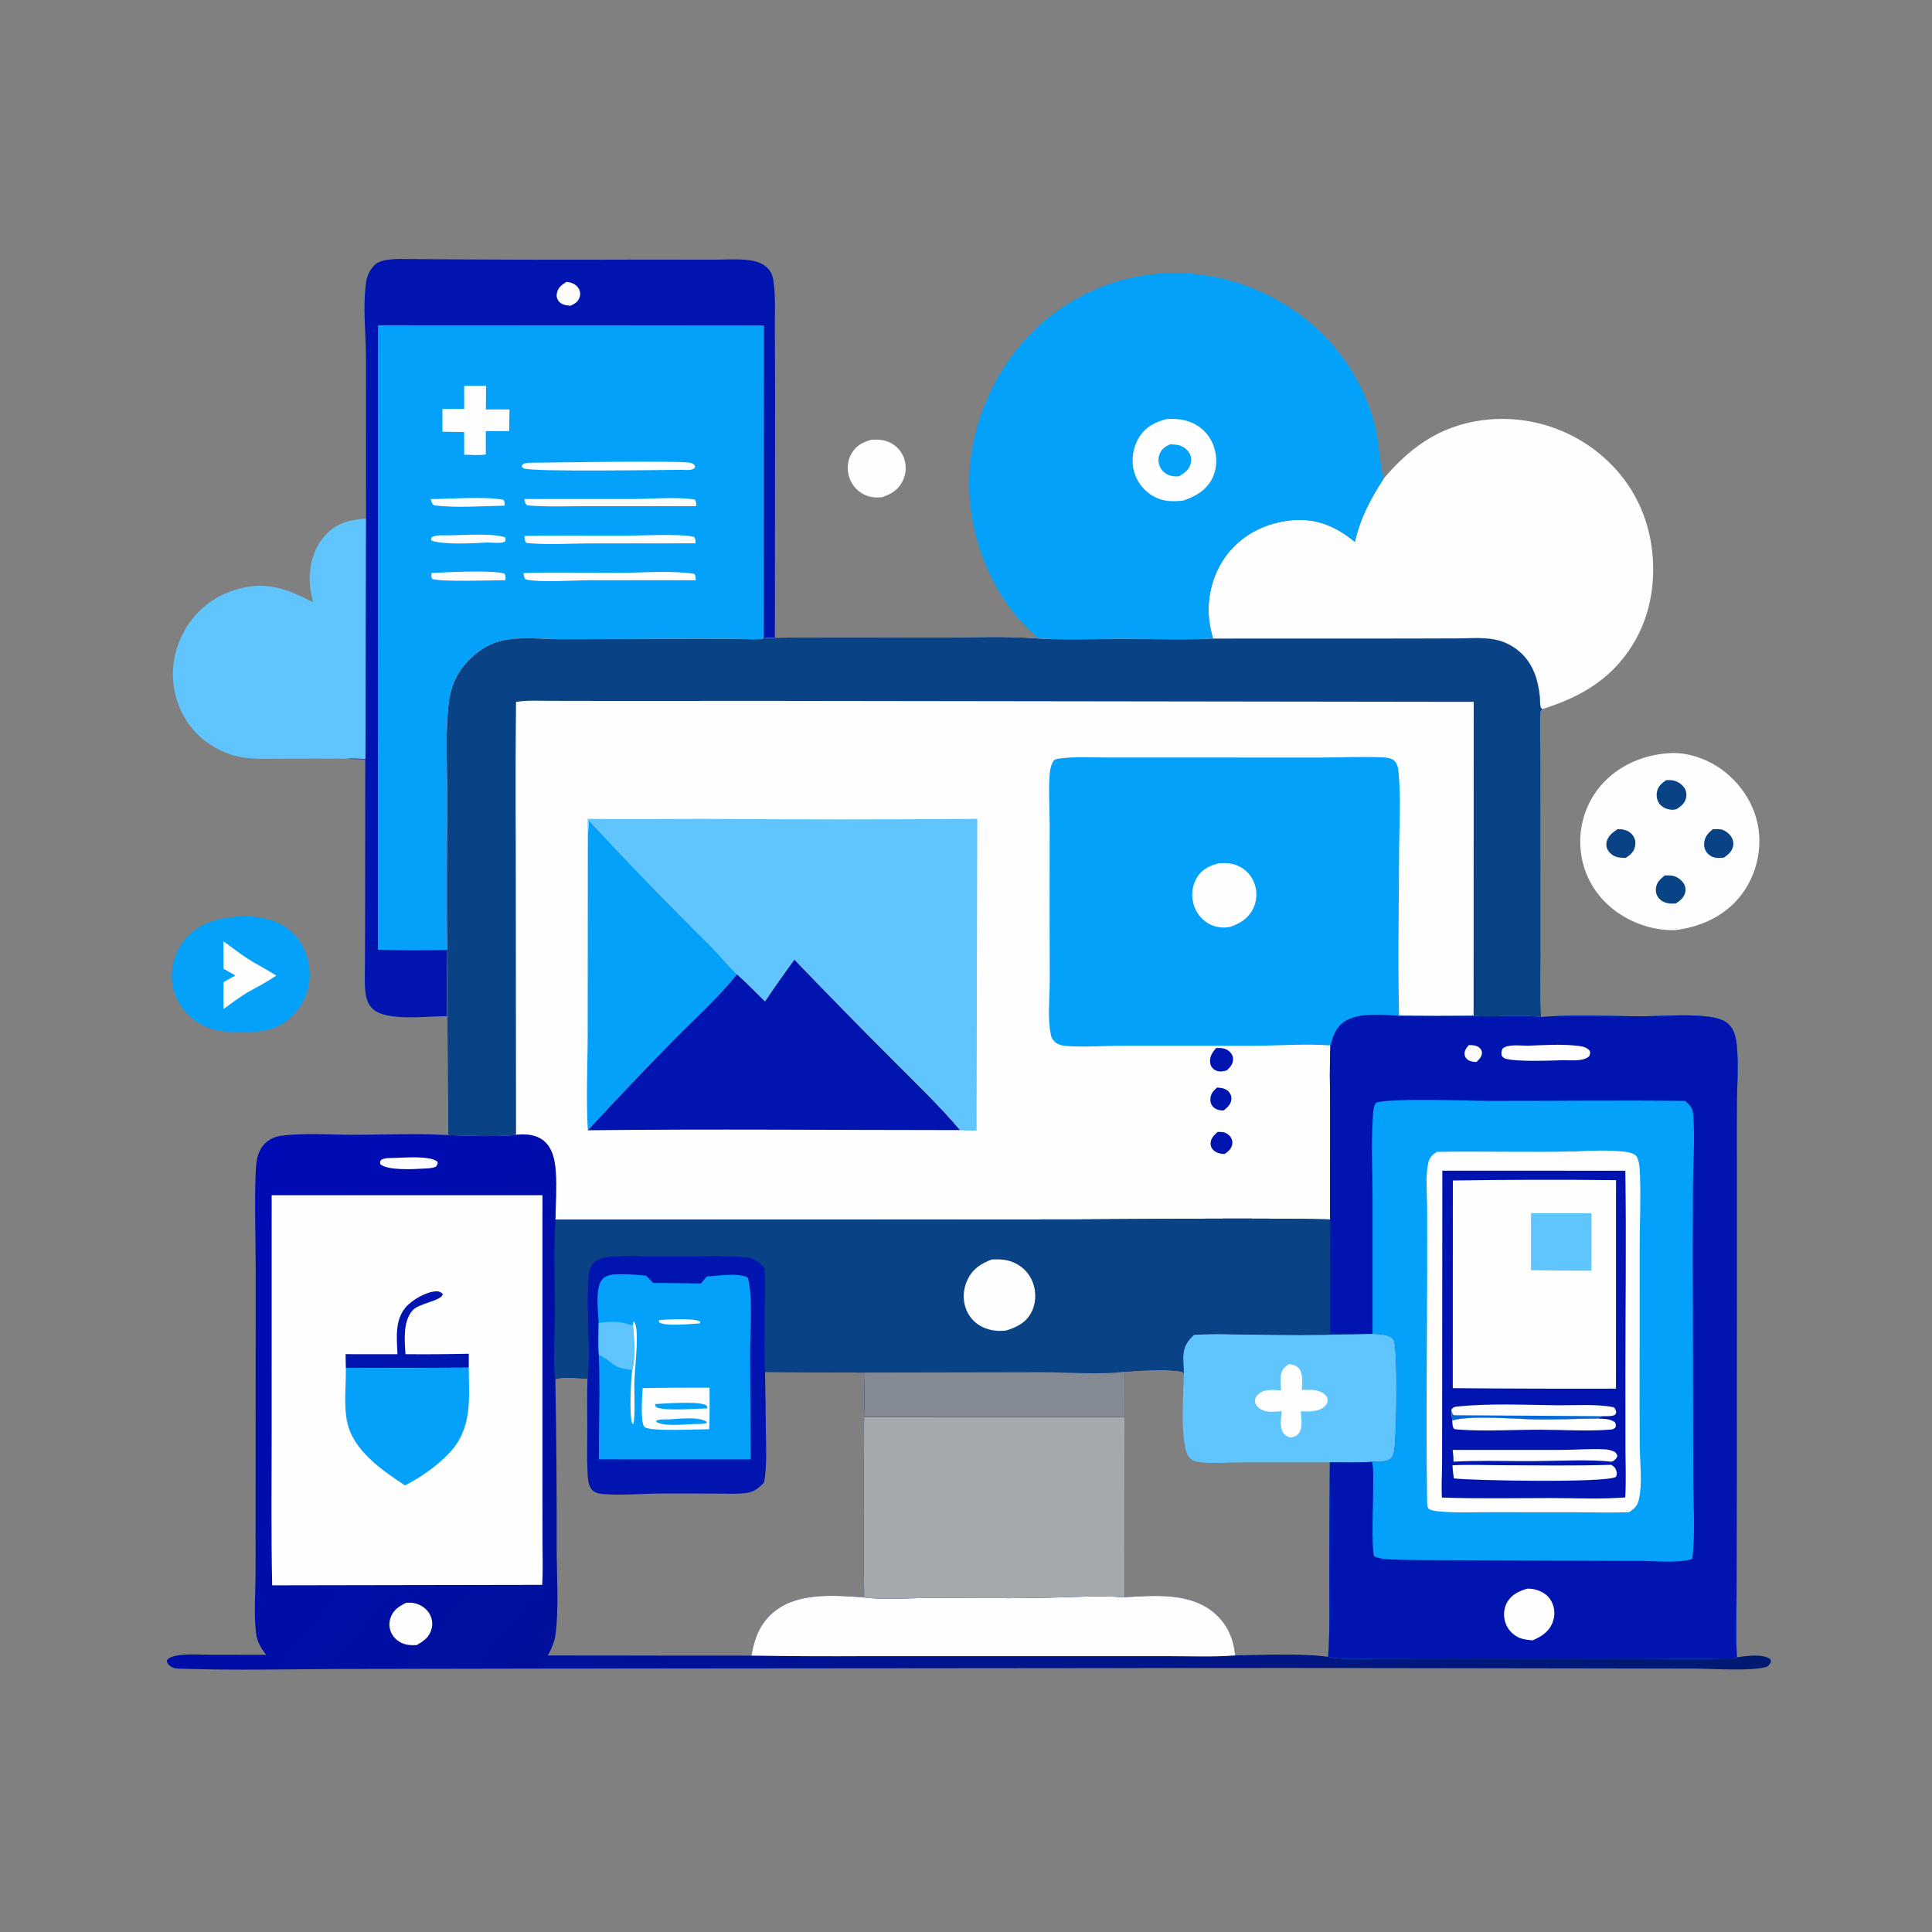 <?xml version="1.0" encoding="utf-8" ?>
<svg xmlns="http://www.w3.org/2000/svg" xmlns:xlink="http://www.w3.org/1999/xlink" width="1024" height="1024">
	<rect width="100%" height="100%" fill="#808080" stroke="none"/>
	<path fill="#FEFEFE" d="M461.922 233.072C465.305 232.875 468.413 233.03 471.535 234.488Q472.202 234.797 472.835 235.171Q473.468 235.546 474.06 235.982Q474.651 236.419 475.196 236.913Q475.741 237.407 476.233 237.953Q476.725 238.499 477.16 239.092Q477.594 239.686 477.967 240.32Q478.339 240.954 478.646 241.622Q478.952 242.29 479.19 242.986Q479.448 243.735 479.629 244.506Q479.809 245.277 479.911 246.062Q480.012 246.847 480.033 247.639Q480.054 248.431 479.995 249.22Q479.935 250.01 479.796 250.79Q479.657 251.569 479.439 252.33Q479.221 253.092 478.927 253.827Q478.633 254.562 478.266 255.264C475.925 259.761 472.156 262.004 467.483 263.524C463.985 263.888 460.924 263.62 457.741 261.991Q457.041 261.626 456.382 261.193Q455.723 260.759 455.11 260.261Q454.498 259.763 453.94 259.206Q453.381 258.649 452.881 258.038Q452.381 257.428 451.946 256.77Q451.51 256.112 451.144 255.413Q450.777 254.714 450.482 253.982Q450.188 253.25 449.969 252.492C448.786 248.403 449.226 243.915 451.403 240.233C453.819 236.146 457.474 234.249 461.922 233.072Z"/>
	<path fill="#04A1FA" d="M127.035 485.709C136.832 485.258 147.339 487.244 154.756 494.094C160.793 499.669 164.033 508.154 164.134 516.29C164.237 524.539 161.069 532.209 155.325 538.096C147.617 545.997 139.15 546.941 128.697 547.122C118.665 547.129 109.739 546.316 101.722 539.648Q101.157 539.185 100.615 538.695Q100.074 538.205 99.558 537.688Q99.042 537.171 98.552 536.629Q98.063 536.087 97.601 535.521Q97.139 534.955 96.706 534.366Q96.273 533.778 95.87 533.169Q95.467 532.56 95.095 531.931Q94.723 531.302 94.383 530.656Q94.043 530.009 93.736 529.346Q93.429 528.684 93.156 528.006Q92.882 527.329 92.643 526.639Q92.403 525.949 92.199 525.248Q91.994 524.546 91.825 523.836Q91.656 523.125 91.523 522.407Q91.389 521.689 91.292 520.965Q91.195 520.241 91.134 519.513Q91.077 518.772 91.056 518.03Q91.035 517.287 91.051 516.544Q91.067 515.802 91.12 515.061Q91.173 514.32 91.262 513.582Q91.352 512.845 91.477 512.113Q91.603 511.38 91.765 510.655Q91.926 509.93 92.124 509.214Q92.321 508.498 92.554 507.793Q92.787 507.087 93.054 506.394Q93.321 505.701 93.622 505.022Q93.923 504.342 94.258 503.679Q94.592 503.016 94.959 502.37Q95.326 501.724 95.724 501.097Q96.122 500.47 96.551 499.863Q96.98 499.256 97.438 498.672Q97.897 498.087 98.383 497.526C105.909 488.803 116.019 486.516 127.035 485.709Z"/>
	<path fill="#FEFEFE" d="M118.389 498.922C122.732 501.891 126.792 505.238 131.223 508.086C136.175 511.269 141.46 513.899 146.438 517.054C141.547 520.445 136.261 523.203 131.052 526.067C126.702 528.778 122.602 531.742 118.482 534.784L118.478 520.555L124.778 517.03C122.749 515.771 120.591 514.666 118.505 513.501L118.389 498.922Z"/>
	<path fill="#FEFEFE" d="M884.313 399.212C894.592 398.42 905.71 402.507 913.756 408.76C923.663 416.46 930.785 427.988 932.197 440.546Q932.327 441.698 932.401 442.855Q932.474 444.012 932.49 445.171Q932.506 446.33 932.466 447.489Q932.425 448.647 932.327 449.803Q932.23 450.958 932.075 452.107Q931.921 453.256 931.71 454.396Q931.499 455.536 931.233 456.664Q930.966 457.792 930.644 458.906Q930.323 460.02 929.947 461.116Q929.57 462.213 929.141 463.289Q928.711 464.366 928.229 465.42Q927.747 466.475 927.214 467.504Q926.68 468.533 926.097 469.535Q925.513 470.537 924.881 471.509Q924.249 472.481 923.57 473.42Q922.891 474.36 922.167 475.265C913.614 485.912 900.623 491.597 887.253 493.042Q886.117 493.043 884.982 492.994Q883.848 492.946 882.716 492.848Q881.584 492.75 880.458 492.603Q879.332 492.456 878.213 492.26Q877.094 492.064 875.985 491.82Q874.876 491.576 873.778 491.283Q872.681 490.991 871.597 490.651Q870.513 490.311 869.445 489.924Q868.377 489.537 867.327 489.105Q866.277 488.672 865.247 488.194Q864.216 487.716 863.208 487.193Q862.199 486.671 861.215 486.105Q860.23 485.539 859.27 484.931Q858.311 484.322 857.379 483.673Q856.447 483.024 855.545 482.334Q854.642 481.645 853.77 480.917C844.459 473.017 838.689 462.072 837.723 449.886Q837.626 448.759 837.585 447.629Q837.543 446.499 837.558 445.369Q837.573 444.238 837.644 443.109Q837.715 441.981 837.841 440.857Q837.968 439.733 838.15 438.617Q838.333 437.501 838.57 436.396Q838.807 435.29 839.099 434.198Q839.391 433.105 839.737 432.029Q840.082 430.952 840.481 429.894Q840.88 428.835 841.33 427.798Q841.781 426.761 842.282 425.748Q842.784 424.734 843.335 423.747Q843.886 422.759 844.485 421.8Q845.084 420.841 845.73 419.913Q846.376 418.985 847.068 418.09Q847.759 417.195 848.494 416.336C857.599 405.833 870.576 400.177 884.313 399.212Z"/>
	<path fill="#094285" d="M857.352 439.487C858.171 439.488 858.989 439.497 859.803 439.596C862.066 439.871 864.243 441.061 865.552 442.945C866.698 444.595 867.024 446.512 866.634 448.475C866.015 451.592 864.169 453.062 861.643 454.746C860.428 454.677 859.209 454.609 858.001 454.456C855.85 454.184 853.715 452.791 852.479 451.018C851.484 449.592 851.164 447.912 851.546 446.216C852.276 442.975 854.744 441.225 857.352 439.487Z"/>
	<path fill="#094285" d="M882.39 464.007C883.593 463.957 884.831 463.95 886.028 464.1C888.391 464.398 890.738 465.892 892.111 467.826C893.187 469.341 893.63 471.188 893.196 473.01C892.53 475.815 890.487 477.385 888.186 478.875Q886.887 478.952 885.586 478.903C883.202 478.809 880.797 477.903 879.211 476.057C877.898 474.528 877.41 472.543 877.698 470.565C878.145 467.508 880.077 465.816 882.39 464.007Z"/>
	<path fill="#094285" d="M907.758 439.508C909.146 439.466 910.649 439.379 912.022 439.582C913.964 439.871 916.056 441.443 917.23 442.964C918.436 444.527 918.983 446.469 918.6 448.422C918.045 451.25 916.023 452.969 913.776 454.536Q912.683 454.655 911.585 454.716C909.147 454.84 907.073 454.301 905.285 452.543C903.835 451.117 903.146 449.271 903.219 447.246C903.346 443.702 905.222 441.721 907.758 439.508Z"/>
	<path fill="#094285" d="M883.047 413.501C884.153 413.461 885.266 413.411 886.365 413.577C888.798 413.942 891.309 415.446 892.682 417.506Q892.879 417.803 893.044 418.118Q893.21 418.434 893.341 418.765Q893.473 419.095 893.571 419.438Q893.668 419.781 893.729 420.132Q893.79 420.483 893.815 420.838Q893.84 421.193 893.828 421.549Q893.816 421.905 893.768 422.258Q893.72 422.611 893.635 422.957C892.935 425.876 891.014 427.291 888.612 428.852C887.904 429.038 887.224 429.205 886.486 429.198C884.102 429.173 881.379 428.188 879.804 426.349C878.31 424.604 877.847 422.294 878.161 420.054C878.608 416.867 880.588 415.307 883.047 413.501Z"/>
	<path fill="#60C5FC" d="M165.912 319.161C165.246 316.276 164.583 313.399 164.312 310.445C163.468 301.243 165.778 291.313 171.921 284.215C177.892 277.313 185.318 275.397 194.012 274.909L193.705 402.263C190.249 402.162 186.754 401.956 183.302 402.134Q167.67 402.024 152.038 402.096C144.283 402.121 136.146 402.627 128.466 401.41Q125.243 400.881 122.141 399.862Q119.038 398.842 116.13 397.357C105.42 392.009 97.685 383.032 93.961 371.649C90.031 359.639 91.169 347.139 96.901 335.9Q97.413 334.884 97.975 333.895Q98.537 332.906 99.147 331.946Q99.756 330.986 100.413 330.057Q101.07 329.128 101.771 328.233Q102.473 327.338 103.218 326.478Q103.964 325.619 104.75 324.797Q105.537 323.976 106.364 323.194Q107.19 322.413 108.054 321.673Q108.918 320.933 109.818 320.237Q110.718 319.541 111.651 318.891Q112.584 318.24 113.548 317.636Q114.512 317.033 115.504 316.477Q116.497 315.922 117.516 315.416Q118.535 314.911 119.578 314.456Q120.621 314.002 121.685 313.6Q122.748 313.197 123.831 312.848C140.199 307.595 151.354 311.735 165.912 319.161Z"/>
	<path fill="#0014AF" d="M194.012 274.909L193.981 189.551C193.939 176.498 192.161 162.473 194.055 149.559C194.588 145.923 195.999 143.035 198.605 140.418C202.046 136.962 210.76 137.235 215.383 137.3Q279.304 137.831 343.227 137.588L378.069 137.637C384.316 137.637 391.125 137.111 397.288 137.939C400.785 138.409 404.203 139.493 406.773 142.027C409.555 144.771 409.89 147.968 410.284 151.656C411.005 158.412 410.646 165.467 410.674 172.26L410.806 208.05L410.694 337.991C408.754 338.07 406.697 338.019 404.788 338.374L404.843 172.603L200.426 172.412L200.322 503.385Q218.714 503.693 237.107 503.453Q236.914 521.017 237.02 538.581C227.071 538.481 204.803 541.577 197.587 534.748C195.378 532.656 194.256 529.9 193.824 526.929C193.094 521.903 193.403 516.614 193.423 511.549L193.515 488.208L193.597 402.501Q188.448 402.359 183.302 402.134C186.754 401.956 190.249 402.162 193.705 402.263L194.012 274.909Z"/>
	<path fill="#FEFEFE" d="M300.294 149.387C300.893 149.457 301.439 149.539 302.024 149.684C303.969 150.167 305.782 151.248 306.788 153.036Q306.935 153.3 307.053 153.578Q307.17 153.857 307.258 154.146Q307.345 154.435 307.402 154.732Q307.458 155.029 307.482 155.33Q307.506 155.632 307.498 155.934Q307.49 156.236 307.449 156.535Q307.409 156.835 307.337 157.128Q307.265 157.422 307.162 157.706C306.304 160.121 304.535 161.026 302.334 162.061C302.171 162.049 302.008 162.038 301.845 162.024C299.764 161.845 297.25 161.325 295.985 159.451C295.007 158.003 294.827 156.614 295.262 154.958C296.016 152.08 297.895 150.91 300.294 149.387Z"/>
	<path fill="#FEFEFE" d="M733.522 253.486C748.727 235.516 765.994 224.147 790.001 222.27Q791.004 222.194 792.008 222.142Q793.013 222.09 794.018 222.063Q795.023 222.037 796.029 222.035Q797.035 222.033 798.04 222.056Q799.046 222.078 800.05 222.126Q801.055 222.174 802.058 222.247Q803.061 222.319 804.062 222.417Q805.063 222.514 806.062 222.636Q807.06 222.758 808.055 222.905Q809.05 223.052 810.041 223.223Q811.032 223.394 812.019 223.59Q813.005 223.786 813.987 224.006Q814.968 224.226 815.943 224.47Q816.919 224.715 817.889 224.983Q818.858 225.251 819.82 225.544Q820.782 225.836 821.737 226.152Q822.692 226.468 823.639 226.807Q824.586 227.147 825.524 227.509Q826.462 227.872 827.391 228.258Q828.319 228.644 829.238 229.052Q830.157 229.461 831.066 229.892Q831.975 230.324 832.872 230.777Q833.77 231.231 834.656 231.706Q835.542 232.182 836.416 232.68Q837.29 233.177 838.152 233.696Q839.014 234.215 839.862 234.755Q840.71 235.295 841.545 235.856Q842.38 236.416 843.201 236.998Q844.022 237.579 844.828 238.181Q845.634 238.782 846.425 239.403Q847.216 240.024 847.991 240.665Q848.767 241.305 849.526 241.965C865.542 255.877 874.598 274.757 876.013 295.853C877.378 316.222 871.847 335.89 858.244 351.37C847.065 364.092 833.336 370.749 817.511 375.862C817.323 375.739 816.749 375.17 816.665 374.976C816.152 373.786 816.3 370.747 816.155 369.35C815.266 360.805 812.91 352.751 806.638 346.565Q805.891 345.83 805.092 345.151Q804.293 344.473 803.446 343.856Q802.599 343.24 801.709 342.687Q800.818 342.135 799.889 341.65Q798.96 341.165 797.997 340.751Q797.035 340.336 796.044 339.994Q795.054 339.652 794.041 339.384Q793.027 339.117 791.997 338.925C785.962 337.83 779.479 338.323 773.362 338.367L746.966 338.45L643 338.483Q641.454 333.53 640.867 328.375C639.519 315.934 643.128 302.86 651.016 293.096C659.378 282.746 671.595 276.984 684.715 275.757C697.732 274.54 708.27 279.081 718.113 287.253C721.042 274.539 726.43 264.319 733.522 253.486Z"/>
	<path fill="#04A1FA" d="M550.498 338.452Q548.713 336.947 547.002 335.356Q545.292 333.766 543.661 332.095Q542.029 330.424 540.481 328.676Q538.933 326.927 537.471 325.106Q536.009 323.285 534.637 321.395Q533.265 319.505 531.987 317.551Q530.708 315.597 529.526 313.583Q528.343 311.569 527.26 309.5C513.192 283.031 509.681 252.97 518.522 224.212C527.38 195.397 546.122 171.184 572.962 157.031Q574.134 156.414 575.32 155.826Q576.507 155.239 577.707 154.681Q578.908 154.122 580.122 153.594Q581.336 153.066 582.563 152.567Q583.79 152.069 585.029 151.601Q586.267 151.133 587.517 150.696Q588.767 150.259 590.027 149.853Q591.288 149.447 592.558 149.072Q593.828 148.698 595.106 148.354Q596.385 148.011 597.672 147.699Q598.959 147.388 600.253 147.108Q601.547 146.828 602.848 146.58Q604.149 146.333 605.455 146.117Q606.762 145.902 608.073 145.719Q609.385 145.535 610.7 145.385Q612.016 145.234 613.334 145.116Q614.653 144.998 615.974 144.912Q617.296 144.827 618.619 144.774Q619.942 144.721 621.266 144.7Q622.59 144.68 623.914 144.693Q625.238 144.705 626.561 144.75Q627.885 144.796 629.206 144.873Q630.528 144.951 631.848 145.062Q633.167 145.172 634.484 145.315Q635.8 145.458 637.112 145.634Q638.425 145.809 639.732 146.017Q641.04 146.225 642.342 146.465Q643.644 146.705 644.94 146.977Q646.236 147.25 647.525 147.554Q648.813 147.858 650.094 148.194Q651.375 148.53 652.647 148.897Q653.919 149.264 655.182 149.663C692.15 161.292 720.81 190.269 729.472 228.401C730.302 232.052 732.376 251.598 733.119 252.854C733.246 253.069 733.388 253.275 733.522 253.486C726.43 264.319 721.042 274.539 718.113 287.253C708.27 279.081 697.732 274.54 684.715 275.757C671.595 276.984 659.378 282.746 651.016 293.096C643.128 302.86 639.519 315.934 640.867 328.375Q641.454 333.53 643 338.483C627.274 339.222 611.231 338.622 595.467 338.627C580.574 338.631 565.354 339.262 550.498 338.452Z"/>
	<path fill="#FEFEFE" d="M618.512 222.075C623.091 221.838 627.574 222.2 631.819 224.091Q632.324 224.314 632.817 224.562Q633.309 224.811 633.788 225.084Q634.268 225.358 634.732 225.657Q635.196 225.955 635.644 226.277Q636.092 226.599 636.523 226.945Q636.953 227.29 637.365 227.657Q637.778 228.024 638.17 228.412Q638.562 228.799 638.934 229.207Q639.306 229.615 639.656 230.042Q640.006 230.468 640.333 230.913Q640.661 231.357 640.964 231.818Q641.268 232.278 641.548 232.754Q641.827 233.23 642.081 233.72Q642.335 234.21 642.564 234.712Q642.792 235.214 642.994 235.728Q643.196 236.242 643.371 236.765C645.292 242.346 645.088 248.641 642.344 253.915C639.171 260.014 633.212 263.352 626.897 265.38C621.415 265.858 616.62 265.907 611.614 263.178Q611.133 262.916 610.665 262.631Q610.198 262.345 609.745 262.036Q609.293 261.727 608.857 261.395Q608.421 261.064 608.002 260.711Q607.583 260.357 607.182 259.984Q606.782 259.61 606.401 259.216Q606.02 258.822 605.659 258.41Q605.298 257.997 604.959 257.567Q604.62 257.137 604.303 256.69Q603.986 256.243 603.692 255.781Q603.397 255.319 603.127 254.842Q602.857 254.366 602.611 253.876Q602.365 253.386 602.144 252.885Q601.924 252.383 601.728 251.871Q601.533 251.359 601.364 250.838Q601.195 250.317 601.053 249.788C599.464 243.931 600.456 237.215 603.591 232.028C607.013 226.368 612.267 223.561 618.512 222.075Z"/>
	<path fill="#04A1FA" d="M620.11 235.507C621.34 235.559 622.597 235.597 623.819 235.762C626.323 236.101 628.721 237.63 630.135 239.717C631.369 241.539 631.64 243.697 631.074 245.805C630.184 249.12 627.727 250.796 624.913 252.432C623.432 252.597 621.702 252.481 620.271 252.06Q619.829 251.934 619.403 251.762Q618.976 251.59 618.571 251.374Q618.165 251.158 617.785 250.9Q617.404 250.642 617.053 250.346Q616.701 250.049 616.383 249.717Q616.065 249.385 615.784 249.022Q615.503 248.658 615.262 248.267Q615.021 247.876 614.822 247.461C613.815 245.358 613.76 242.96 614.564 240.782C615.587 238.012 617.545 236.722 620.11 235.507Z"/>
	<path fill="#04A1FA" d="M200.426 172.412L404.843 172.603L404.788 338.374C404.505 338.425 404.223 338.48 403.94 338.527C400.336 339.129 396.035 338.678 392.367 338.661L369.987 338.603L296.548 338.79C286.311 338.737 273.688 337.109 263.88 340.131C256.407 342.434 249.713 347.721 245.039 353.909C241.151 359.058 239.133 364.446 238.112 370.783C235.828 384.955 237.044 407.058 237.036 421.874C237.021 449.045 236.532 476.29 237.107 503.453Q218.714 503.693 200.322 503.385L200.426 172.412Z"/>
	<path fill="#FEFEFE" d="M228.31 264.533C239.809 264.447 255.647 262.989 266.727 264.857C267.685 266.04 267.427 266.522 267.386 268.007C255.165 268.21 242.204 269.318 230.073 267.851C228.807 266.924 228.786 266 228.31 264.533Z"/>
	<path fill="#FEFEFE" d="M238.036 283.745C245.787 283.682 260.458 282.444 267.664 284.767C268.147 285.92 268.135 285.841 267.689 287.011C265.898 288.198 260.648 287.569 258.412 287.537C250.762 287.927 235.807 288.865 228.792 286.592L228.411 285.776L228.898 284.707C231.473 283.344 235.163 283.784 238.036 283.745Z"/>
	<path fill="#FEFEFE" d="M228.759 303.725C235.979 303.264 262.248 302.035 267.414 304.064C268.125 305.303 267.919 306.106 267.887 307.515C262.051 307.528 232.123 308.559 229.026 306.768C228.437 305.579 228.53 305.014 228.759 303.725Z"/>
	<path fill="#FEFEFE" d="M277.839 264.501L336.31 264.482C346.265 264.426 358.637 263.199 368.345 264.816C369.129 266.05 368.938 266.838 368.948 268.279L310.518 268.28C300.221 268.275 289.604 268.716 279.345 267.873C278.263 266.895 278.229 265.872 277.839 264.501Z"/>
	<path fill="#FEFEFE" d="M277.506 303.755C294.237 303.145 311.028 303.717 327.766 303.639C340.844 303.577 354.997 302.231 367.953 304.129C368.837 305.099 368.655 306.237 368.775 307.517L312.205 307.525C303.935 307.572 285.969 308.889 278.558 307.075C277.639 306.034 277.638 305.07 277.506 303.755Z"/>
	<path fill="#FEFEFE" d="M283.478 245.237C293.182 245.171 362.344 243.971 366.258 245.387C367.467 245.824 368.004 246.168 368.517 247.332L367.759 248.391C365.839 249.396 363.871 249.091 361.771 249.004C350.759 249.044 282.58 250.187 277.812 248.291C276.862 247.913 276.889 247.917 276.459 246.932L277.03 246.121C278.76 245.025 281.466 245.298 283.478 245.237Z"/>
	<path fill="#FEFEFE" d="M278.017 284.044C295.326 283.75 312.667 284.048 329.981 283.968C338.758 283.928 360.729 282.704 367.904 284.58C368.702 285.764 368.602 286.577 368.715 287.983L311.997 288.019C301.085 288.06 289.872 288.887 279.017 287.773C277.925 286.618 278.151 285.597 278.017 284.044Z"/>
	<path fill="#FEFEFE" d="M246.004 204.498L257.615 204.507L257.527 217.006L270.023 216.996L269.888 228.504L257.479 228.496L257.491 240.858C253.866 241.49 249.732 241.06 246.039 240.996L245.999 229.014L234.53 228.823L234.482 216.773L246.032 216.724L246.004 204.498Z"/>
	<path fill="#FEFEFE" d="M410.694 337.991C439.474 337.599 468.286 337.844 497.07 337.864C514.705 337.877 532.943 337.007 550.498 338.452C565.354 339.262 580.574 338.631 595.467 338.627C611.231 338.622 627.274 339.222 643 338.483L746.966 338.45L773.362 338.367C779.479 338.323 785.962 337.83 791.997 338.925Q793.027 339.117 794.041 339.384Q795.054 339.652 796.044 339.994Q797.035 340.336 797.997 340.751Q798.96 341.165 799.889 341.65Q800.818 342.135 801.709 342.687Q802.599 343.24 803.446 343.856Q804.293 344.473 805.092 345.151Q805.891 345.83 806.638 346.565C812.91 352.751 815.266 360.805 816.155 369.35C816.3 370.747 816.152 373.786 816.665 374.976C816.749 375.17 817.323 375.739 817.511 375.862C816.598 376.903 816.612 377.136 816.543 378.563C816.17 386.27 816.593 394.238 816.595 401.975L816.607 452.094L816.628 507.647C816.633 518.091 816.342 528.623 816.809 539.055C804.76 537.602 793.052 539.269 781.042 538.459Q761.289 538.627 741.537 538.435C732.649 537.799 718.206 536.306 711.146 542.599C707.603 545.756 706.374 549.691 705.207 554.1C704.621 564.573 704.988 575.229 704.989 585.723L704.969 646.327C660.116 645.395 615.202 646.198 570.344 646.323L294.379 646.498C294.5 638.078 295.118 629.424 294.556 621.031C294.161 615.142 292.946 608.535 288.124 604.593C284.203 601.387 278.376 600.867 273.505 601.482C269.029 602.617 243.42 602.018 237.644 601.63C237.173 596.252 237.467 590.622 237.385 585.212C237.152 569.671 237.397 554.115 237.02 538.581Q236.915 521.016 237.107 503.453C236.532 476.29 237.021 449.045 237.036 421.874C237.044 407.058 235.828 384.955 238.112 370.783C239.133 364.446 241.151 359.058 245.039 353.909C249.713 347.721 256.407 342.434 263.88 340.131C273.688 337.109 286.311 338.737 296.548 338.79L369.987 338.603L392.367 338.661C396.035 338.678 400.336 339.129 403.94 338.527C404.223 338.48 404.505 338.425 404.788 338.374C406.697 338.019 408.754 338.07 410.694 337.991Z"/>
	<path fill="#0014AF" d="M645.35 599.944C646.311 599.952 647.306 599.94 648.257 600.079C649.746 600.296 651.315 601.364 652.192 602.577C653.015 603.714 653.364 605.043 653.127 606.444C652.707 608.938 651.055 610.238 649.105 611.628C647.035 611.601 644.924 611.168 643.315 609.772C642.278 608.871 641.688 607.666 641.645 606.284C641.557 603.445 643.427 601.736 645.35 599.944Z"/>
	<path fill="#0014AF" d="M645.078 576.419C647.331 576.549 649.967 576.928 651.465 578.841C652.434 580.077 652.841 581.38 652.617 582.952C652.247 585.559 650.567 586.964 648.609 588.516C648.386 588.527 648.163 588.55 647.94 588.548C646.171 588.535 644.31 587.984 643.04 586.701C641.891 585.54 641.415 584.034 641.519 582.42C641.697 579.636 643.079 578.195 645.078 576.419Z"/>
	<path fill="#0014AF" d="M644.548 555.483L645.065 555.459C647.693 555.367 650.05 555.69 651.984 557.66C653.005 558.698 653.586 559.992 653.552 561.47C653.491 564.066 652.009 565.602 650.272 567.345Q649.137 567.658 647.971 567.821C646.162 568.074 644.358 567.706 642.974 566.435C641.952 565.497 641.434 564.172 641.367 562.808C641.216 559.708 642.638 557.755 644.548 555.483Z"/>
	<path fill="#04A1FA" d="M312.016 434.661Q343.384 468.508 376.211 500.942C381.161 505.908 385.618 511.535 390.634 516.348C380.452 529.01 368.632 539.543 357.252 551.056Q334.018 574.69 311.569 599.071C310.539 581.906 311.488 564.15 311.492 546.928L311.57 443.16C311.869 440.311 311.986 437.524 312.016 434.661Z"/>
	<path fill="#0014AF" d="M421.026 508.53Q446.467 535.034 472.444 561.012C484.689 573.352 497.698 585.722 508.925 598.983C443.159 598.978 377.327 598.326 311.569 599.071Q334.018 574.69 357.252 551.056C368.632 539.543 380.452 529.01 390.634 516.348C395.775 520.905 400.579 525.853 405.45 530.696Q413.023 519.462 421.026 508.53Z"/>
	<path fill="#60C5FC" d="M311.502 434.009C332.088 434.345 352.648 433.996 373.234 434.009Q445.604 434.548 517.974 434.006L517.595 599.21C514.698 599.225 511.808 599.309 508.925 598.983C497.698 585.722 484.689 573.352 472.444 561.012Q446.467 535.034 421.026 508.53Q413.023 519.462 405.45 530.696C400.579 525.853 395.775 520.905 390.634 516.348C385.618 511.535 381.161 505.908 376.211 500.942Q343.384 468.508 312.016 434.661C311.986 437.524 311.869 440.311 311.57 443.16Q311.461 438.585 311.502 434.009Z"/>
	<path fill="#04A1FA" d="M705.207 554.1C691.977 553.117 678.06 554.188 664.782 554.286L593.559 554.278C584.525 554.293 575.079 555.087 566.103 554.452C564.112 554.311 561.73 554.064 560.013 552.945C558.605 552.028 557.389 550.389 557.037 548.74C555.119 539.762 556.337 529.662 556.392 520.503L556.312 482.99L556.354 436.784C556.309 428.413 555.756 419.883 556.257 411.528C556.437 408.532 556.905 405.638 558.498 403.058C559.621 402.144 561.023 402.1 562.412 401.933C570.61 400.943 579.276 401.496 587.528 401.495L633.225 401.5L700.398 401.509C711.276 401.502 722.244 400.918 733.106 401.444C735.104 401.541 737.558 401.791 739.09 403.251C741.069 405.138 741.198 408.456 741.412 411.06C742.494 424.252 741.629 437.695 741.564 450.924C741.422 480.065 740.867 509.307 741.537 538.435C732.649 537.799 718.206 536.306 711.146 542.599C707.603 545.756 706.374 549.691 705.207 554.1Z"/>
	<path fill="#FEFEFE" d="M646.086 457.556C649.536 457.258 652.808 457.454 656.031 458.843Q656.784 459.165 657.5 459.561Q658.216 459.958 658.888 460.426Q659.56 460.893 660.181 461.427Q660.802 461.96 661.365 462.554Q661.929 463.148 662.429 463.796Q662.929 464.445 663.36 465.14Q663.792 465.836 664.15 466.572Q664.508 467.308 664.79 468.077Q664.947 468.487 665.083 468.904Q665.218 469.321 665.332 469.745Q665.446 470.169 665.537 470.598Q665.629 471.027 665.698 471.46Q665.768 471.893 665.814 472.329Q665.861 472.766 665.885 473.204Q665.909 473.642 665.91 474.081Q665.911 474.519 665.89 474.957Q665.868 475.396 665.824 475.832Q665.78 476.269 665.713 476.702Q665.646 477.136 665.557 477.565Q665.468 477.995 665.356 478.419Q665.245 478.844 665.112 479.262Q664.979 479.68 664.824 480.09Q664.669 480.501 664.493 480.903Q664.318 481.305 664.121 481.697C661.532 486.883 657.395 489.355 652.157 491.227Q651.439 491.381 650.711 491.473Q649.983 491.564 649.249 491.591Q648.516 491.618 647.783 491.581Q647.05 491.544 646.323 491.444Q645.596 491.343 644.88 491.179Q644.165 491.015 643.466 490.79Q642.768 490.564 642.092 490.278Q641.416 489.993 640.767 489.649C636.622 487.423 633.705 483.396 632.517 478.881C631.298 474.25 631.882 469.218 634.399 465.116C637.179 460.584 641.158 458.779 646.086 457.556Z"/>
	<path fill="#094285" d="M410.694 337.991C439.474 337.599 468.286 337.844 497.07 337.864C514.705 337.877 532.943 337.007 550.498 338.452C565.354 339.262 580.574 338.631 595.467 338.627C611.231 338.622 627.274 339.222 643 338.483L746.966 338.45L773.362 338.367C779.479 338.323 785.962 337.83 791.997 338.925Q793.027 339.117 794.041 339.384Q795.054 339.652 796.044 339.994Q797.035 340.336 797.997 340.751Q798.96 341.165 799.889 341.65Q800.818 342.135 801.709 342.687Q802.599 343.24 803.446 343.856Q804.293 344.473 805.092 345.151Q805.891 345.83 806.638 346.565C812.91 352.751 815.266 360.805 816.155 369.35C816.3 370.747 816.152 373.786 816.665 374.976C816.749 375.17 817.323 375.739 817.511 375.862C816.598 376.903 816.612 377.136 816.543 378.563C816.17 386.27 816.593 394.238 816.595 401.975L816.607 452.094L816.628 507.647C816.633 518.091 816.342 528.623 816.809 539.055C804.76 537.602 793.052 539.269 781.042 538.459L781.093 371.987L412.948 371.488L317.717 371.501L291.253 371.46C285.475 371.454 279.198 371.022 273.502 372.074Q273.14 408.751 273.362 445.43L273.505 601.482C269.029 602.617 243.42 602.018 237.644 601.63C237.173 596.252 237.467 590.622 237.385 585.212C237.152 569.671 237.397 554.115 237.02 538.581Q236.915 521.016 237.107 503.453C236.532 476.29 237.021 449.045 237.036 421.874C237.044 407.058 235.828 384.955 238.112 370.783C239.133 364.446 241.151 359.058 245.039 353.909C249.713 347.721 256.407 342.434 263.88 340.131C273.688 337.109 286.311 338.737 296.548 338.79L369.987 338.603L392.367 338.661C396.035 338.678 400.336 339.129 403.94 338.527C404.223 338.48 404.505 338.425 404.788 338.374C406.697 338.019 408.754 338.07 410.694 337.991Z"/>
	<defs>
		<linearGradient id="gradient_0" gradientUnits="userSpaceOnUse" x1="760.415" y1="1089.749" x2="161.106" y2="582.561">
			<stop offset="0" stop-color="#001A72"/>
			<stop offset="1" stop-color="#000BB5"/>
		</linearGradient>
	</defs>
	<path fill="url(#gradient_0)" d="M705.207 554.1C706.374 549.691 707.603 545.756 711.146 542.599C718.206 536.306 732.649 537.799 741.537 538.435Q761.289 538.627 781.042 538.459C793.052 539.269 804.76 537.602 816.809 539.055C834.298 537.598 852.515 538.661 870.099 538.652C881.156 538.646 892.488 537.533 903.49 538.64C907.25 539.018 912.457 539.771 915.45 542.188C920.05 545.901 920.448 552.173 920.796 557.597C921.35 566.238 920.704 574.928 920.601 583.58C920.438 597.239 920.546 610.909 920.55 624.569L920.498 794.848L920.405 846.289C920.367 856.972 919.98 867.727 920.604 878.394Q922.537 878.08 924.484 877.86C928.436 877.436 935.13 876.868 938.362 879.453C938.552 880.147 938.789 880.435 938.489 881.138C938.118 882.009 937.171 883.171 936.262 883.461C928.618 885.898 907.302 884.439 898.366 884.391L856.279 884.311L681.641 884.055L288.284 884.39L179.99 884.585C152.363 884.753 124.664 885.36 97.043 884.49C95.116 884.43 92.446 884.527 90.769 883.44C89.404 882.555 88.689 881.818 88.41 880.217C88.623 879.813 88.698 879.597 89.093 879.274C90.945 877.755 94.297 877.321 96.601 877.096C101.418 876.625 106.498 877.035 111.348 877.048L141.079 877.104C138.335 873.598 136.282 870.212 135.724 865.703C134.475 855.601 135.421 844.39 135.454 834.149L135.475 774.986L135.522 672.634C135.524 655.172 134.773 637.48 135.583 620.051C135.835 614.627 136.814 609.187 141.134 605.441C143.352 603.517 145.901 602.437 148.793 602.025C160.765 600.322 175.173 601.471 187.378 601.462C204.001 601.449 221.092 600.617 237.644 601.63C243.42 602.018 269.029 602.617 273.505 601.482C278.376 600.867 284.203 601.387 288.124 604.593C292.946 608.535 294.161 615.142 294.556 621.031C295.118 629.424 294.5 638.078 294.379 646.498L570.344 646.323C615.202 646.198 660.116 645.395 704.969 646.327L704.989 585.723C704.988 575.229 704.621 564.573 705.207 554.1ZM311.378 730.675C306.386 730.582 299.078 729.565 294.346 730.883Q295.156 775.806 295.051 820.736C295.068 834.98 296.311 853.208 294.335 866.959C293.815 870.577 292.103 874.235 290.39 877.45L398.255 877.516C399.8 868.687 402.539 860.999 409.467 854.936C422.324 843.683 442.197 845.574 458.043 846.666C457.408 814.825 457.897 782.839 457.985 750.986C458.286 743.198 457.994 735.296 457.976 727.495L405.475 727.139C405.291 708.891 405.578 690.645 405.494 672.397C402.549 668.816 400.064 666.784 395.317 666.313C382.015 664.993 366.967 665.994 353.505 665.971C344.606 665.956 330.71 665.022 322.224 666.131C319.757 666.454 317.104 667.218 315.133 668.797C312.407 670.982 311.968 674.714 311.718 677.991C310.43 694.873 312.856 714.186 311.378 730.675ZM727.471 706.981Q721.356 707.121 715.239 707.161C698.207 707.759 681.044 707.571 664.001 707.377C653.613 707.258 643.14 706.72 632.768 707.496C629.424 710.717 627.346 713.675 627.184 718.538C627.081 721.644 627.322 724.828 627.454 727.935L626.724 727.032C618.517 725.448 604.527 726.372 596 727.01L595.987 751.044L596.116 846.536C612.162 845.708 631.309 843.798 644.208 855.444C650.77 861.369 653.854 868.736 654.657 877.418C668.04 877.187 691.487 876.215 703.94 878.189C704.935 864.588 704.561 850.826 704.577 837.194Q704.557 806.126 704.867 775.06C712.36 775.034 719.654 775.383 727.141 774.804C730.597 774.075 734.24 775.495 737.252 772.968C738.851 771.625 739.023 768.263 739.255 766.312C740.047 759.671 741.043 712.862 738.47 709.841C736.154 707.121 730.787 707.153 727.471 706.981Z"/>
	<path fill="#FEFEFE" d="M208.946 613.731C214.173 613.637 228.057 612.334 231.905 615.789C232.088 617.204 231.866 617.203 231.021 618.385C228.996 619.33 226.338 619.23 224.123 619.389C218.92 619.725 205.519 620.43 201.613 617.094C201.317 615.807 201.325 615.902 202.011 614.768C204.06 613.59 206.634 613.811 208.946 613.731Z"/>
	<path fill="#FEFEFE" d="M215.222 849.524C216.458 849.469 217.732 849.396 218.958 849.591C222.193 850.103 225.425 851.989 227.265 854.718C228.915 857.166 229.534 860.321 228.793 863.193C227.627 867.711 224.609 869.806 220.792 871.961C218.833 871.989 216.881 872.02 214.967 871.536C211.961 870.777 209.197 868.763 207.694 866.036Q207.429 865.554 207.215 865.047Q207.001 864.54 206.841 864.013Q206.682 863.487 206.577 862.946Q206.473 862.406 206.426 861.858Q206.379 861.31 206.389 860.759Q206.399 860.209 206.466 859.663Q206.533 859.117 206.657 858.581Q206.78 858.044 206.959 857.524C208.419 853.306 211.453 851.402 215.222 849.524Z"/>
	<path fill="#FEFEFE" d="M596.116 846.536C612.162 845.708 631.309 843.798 644.208 855.444C650.77 861.369 653.854 868.736 654.657 877.418C642.742 878.33 630.494 877.803 618.534 877.794L557.439 877.789L459.88 877.792Q429.066 877.986 398.255 877.516C399.8 868.687 402.539 860.999 409.467 854.936C422.324 843.683 442.197 845.574 458.043 846.666C468.157 848.083 481.668 846.989 492.126 846.97C511.439 846.934 530.781 847.243 550.09 846.945C565.548 846.706 580.612 845.572 596.116 846.536Z"/>
	<path fill="#A4A9AC" d="M457.985 750.986L595.987 751.044L596.116 846.536C580.612 845.572 565.548 846.706 550.09 846.945C530.781 847.243 511.439 846.934 492.126 846.97C481.668 846.989 468.157 848.083 458.043 846.666C457.408 814.825 457.897 782.839 457.985 750.986Z"/>
	<path fill="#60C5FC" d="M727.471 706.981C730.787 707.153 736.154 707.121 738.47 709.841C741.043 712.862 740.047 759.671 739.255 766.312C739.023 768.263 738.851 771.625 737.252 772.968C734.24 775.495 730.597 774.075 727.141 774.804C719.654 775.383 712.36 775.034 704.867 775.06L658.269 775.079C650.755 775.103 641.96 776.006 634.571 774.766C632.955 774.495 631.613 773.807 630.484 772.603C625.035 766.791 627.353 736.943 627.454 727.935C627.322 724.828 627.081 721.644 627.184 718.538C627.346 713.675 629.424 710.717 632.768 707.496C643.14 706.72 653.613 707.258 664.001 707.377C681.044 707.571 698.207 707.759 715.239 707.161Q721.356 707.121 727.471 706.981Z"/>
	<path fill="#FEFEFE" d="M683.267 723.019C685.05 723.315 686.765 723.601 688.104 724.914C690.932 727.687 690.063 733.135 690.003 736.706C693.988 736.646 698.609 736.216 701.926 738.882C702.922 739.683 703.688 740.819 703.695 742.141C703.701 743.286 703.125 744.365 702.341 745.165C699.027 748.548 693.783 748.067 689.476 748.028C689.612 751.123 690.449 756.218 688.859 758.969C687.711 760.956 686.374 761.42 684.224 761.917C682.744 761.576 681.295 760.993 680.352 759.739C678.035 756.656 679.053 751.512 679.379 747.948Q678.446 748.03 677.513 748.1C673.836 748.375 669.723 748.573 666.817 745.844C665.803 744.893 665.011 743.481 665.167 742.05C665.29 740.929 666 739.835 666.818 739.083C670.174 735.994 674.854 736.689 678.997 736.993C678.841 734.139 678.407 730.867 679.088 728.075C679.71 725.522 681.129 724.376 683.267 723.019Z"/>
	<path fill="#0014AF" d="M311.378 730.675C312.856 714.186 310.43 694.873 311.718 677.991C311.968 674.714 312.407 670.982 315.133 668.797C317.104 667.218 319.757 666.454 322.224 666.131C330.71 665.022 344.606 665.956 353.505 665.971C366.967 665.994 382.015 664.993 395.317 666.313C400.064 666.784 402.549 668.816 405.494 672.397C405.578 690.645 405.291 708.891 405.475 727.139Q405.789 742.578 405.926 758.02C406.029 767.138 406.553 776.587 405.018 785.606C401.966 789.091 399.218 791.039 394.498 791.458C389.353 791.914 383.988 791.626 378.813 791.616L350.901 791.581C340.673 791.596 329.942 792.688 319.78 791.893C317.782 791.737 315.86 791.39 314.275 790.079C311.678 787.93 311.585 783.563 311.414 780.407C310.998 772.728 311.284 764.911 311.281 757.218C311.278 748.381 311.051 739.505 311.378 730.675Z"/>
	<path fill="#04A1FA" d="M317.303 701.112C317.069 695.333 315.243 682.59 319.197 678.092C321.195 675.82 324.595 675.429 327.434 675.365C332.362 675.252 337.526 675.638 342.425 676.141L346.215 679.971L371.432 680.263L374.644 676.565C380.057 676.263 391.739 674.344 396.435 677.258C399.15 688.467 397.538 705.544 397.538 717.5L397.904 773.511L317.424 773.5C317.376 755.113 318.101 736.427 317.38 718.085C316.987 712.52 317.3 706.701 317.303 701.112Z"/>
	<path fill="#FEFEFE" d="M349.323 699.68C353.344 699.416 368.526 698.335 371.212 700.606L370.858 701.428C366.632 701.648 352.185 703.197 349.254 700.769L349.323 699.68Z"/>
	<path fill="#FEFEFE" d="M335.431 702.459L335.696 700.65L336.255 700.581C337.405 703.095 337.475 705.731 337.523 708.453C337.661 716.215 336.578 723.982 336.259 731.733C336.014 737.675 336.866 750.096 335.682 754.773L335.058 754.505C333.43 750.15 334.363 731.062 335.117 726.093C336.734 721.842 336.103 707.42 335.431 702.459Z"/>
	<path fill="#60C5FC" d="M317.303 701.112C321.65 700.659 325.71 700.258 330.038 701.084C331.85 701.43 333.632 702.195 335.431 702.459C336.103 707.42 336.734 721.842 335.117 726.093C323.674 724.9 326.243 722.517 317.809 718.291C317.667 718.22 317.523 718.154 317.38 718.085C316.987 712.52 317.3 706.701 317.303 701.112Z"/>
	<path fill="#FEFEFE" d="M340.59 735.741C352.4 735.426 364.259 735.563 376.075 735.501C376.075 742.822 376.243 750.196 375.886 757.507C371.63 757.464 343.816 758.951 341.528 756.256C339.233 753.553 340.472 739.533 340.59 735.741Z"/>
	<path fill="#04A1FA" d="M354.731 752.283C360.027 751.988 370.122 750.689 374.561 753.559L374.562 754.206C372.561 754.937 369.965 754.713 367.839 754.766C362.499 754.928 352.56 756.222 347.919 753.689L347.878 752.949C349.879 752.114 352.572 752.346 354.731 752.283Z"/>
	<path fill="#04A1FA" d="M347.153 744.177C352.189 743.958 370.622 742.443 374.251 744.83C374.894 745.252 374.724 745.773 374.802 746.468C369.25 746.604 352.261 747.917 348.11 745.946C347.311 745.567 347.389 744.959 347.153 744.177Z"/>
	<path fill="#094285" d="M704.969 646.327L704.849 707.099C708.287 707.099 711.813 706.939 715.239 707.161C698.207 707.759 681.044 707.571 664.001 707.377C653.613 707.258 643.14 706.72 632.768 707.496C629.424 710.717 627.346 713.675 627.184 718.538C627.081 721.644 627.322 724.828 627.454 727.935L626.724 727.032C618.517 725.448 604.527 726.372 596 727.01L595.987 751.044L457.985 750.986C458.286 743.198 457.994 735.296 457.976 727.495L405.475 727.139C405.291 708.891 405.578 690.645 405.494 672.397C402.549 668.816 400.064 666.784 395.317 666.313C382.015 664.993 366.967 665.994 353.505 665.971C344.606 665.956 330.71 665.022 322.224 666.131C319.757 666.454 317.104 667.218 315.133 668.797C312.407 670.982 311.968 674.714 311.718 677.991C310.43 694.873 312.856 714.186 311.378 730.675C306.386 730.582 299.078 729.565 294.346 730.883C293.064 725.087 294.075 704.412 294.108 697.198C294.183 680.411 293.334 663.218 294.379 646.498L570.344 646.323C615.202 646.198 660.116 645.395 704.969 646.327Z"/>
	<path fill="#FEFEFE" d="M525.805 667.521C530.312 667.369 534.113 667.544 538.238 669.586Q539.066 669.993 539.85 670.481Q540.634 670.969 541.366 671.532Q542.097 672.095 542.769 672.729Q543.441 673.362 544.046 674.059Q544.652 674.755 545.185 675.509Q545.719 676.263 546.174 677.065Q546.63 677.868 547.003 678.713Q547.377 679.557 547.665 680.434C549.298 685.368 549.058 691.067 546.588 695.687C543.678 701.131 539.007 703.399 533.415 705.173C529.527 705.678 525.661 705.357 521.993 703.885Q521.574 703.722 521.164 703.537Q520.754 703.352 520.354 703.146Q519.953 702.941 519.564 702.715Q519.176 702.489 518.799 702.243Q518.422 701.997 518.058 701.732Q517.695 701.468 517.345 701.184Q516.996 700.901 516.661 700.6Q516.327 700.299 516.008 699.982Q515.69 699.664 515.388 699.331Q515.086 698.997 514.802 698.648Q514.518 698.299 514.252 697.937Q513.986 697.574 513.739 697.198Q513.492 696.822 513.265 696.433Q513.038 696.045 512.831 695.645Q512.625 695.246 512.439 694.836Q512.253 694.427 512.088 694.008C510.082 688.949 510.463 683.29 512.749 678.39C515.484 672.528 519.962 669.672 525.805 667.521Z"/>
	<path fill="#848A94" d="M457.976 727.495L552.443 727.313C564.574 727.317 584.643 728.743 596 727.01L595.987 751.044L457.985 750.986C458.286 743.198 457.994 735.296 457.976 727.495Z"/>
	<path fill="#FEFEFE" d="M144 633.5L287.528 633.493L287.497 775.85L287.534 816.557C287.542 824.317 287.876 832.265 287.36 840.003L144.257 840.255C143.666 813.384 143.972 786.55 143.987 759.678L144 633.5Z"/>
	<path fill="#0014AF" d="M210.655 717.752C210.328 709.425 209.14 699.854 214.947 692.996C218.342 688.987 225.859 684.612 231.262 684.421C232.775 684.368 233.633 684.813 234.682 685.843C234.201 689.565 222.11 690.573 218.614 694.591C213.483 700.488 214.43 710.531 214.915 717.743Q231.698 717.898 248.478 717.507L248.447 724.908Q215.871 725.156 183.294 724.991L183.163 717.74L210.655 717.752Z"/>
	<path fill="#04A1FA" d="M248.447 724.908C248.61 741.928 250.527 757.444 237.632 770.663C231.043 777.418 223.041 782.99 214.669 787.288C202.528 779.307 187.245 768.915 184.016 753.725C182.029 744.378 183.511 734.47 183.294 724.991Q215.871 725.156 248.447 724.908Z"/>
	<path fill="#04A1FA" d="M705.207 554.1C706.374 549.691 707.603 545.756 711.146 542.599C718.206 536.306 732.649 537.799 741.537 538.435Q761.289 538.627 781.042 538.459C793.052 539.269 804.76 537.602 816.809 539.055C834.298 537.598 852.515 538.661 870.099 538.652C881.156 538.646 892.488 537.533 903.49 538.64C907.25 539.018 912.457 539.771 915.45 542.188C920.05 545.901 920.448 552.173 920.796 557.597C921.35 566.238 920.704 574.928 920.601 583.58C920.438 597.239 920.546 610.909 920.55 624.569L920.498 794.848L920.405 846.289C920.367 856.972 919.98 867.727 920.604 878.394C919.425 879.068 918.176 878.969 916.863 878.999C900.522 879.373 884.098 879.046 867.746 879.045L774.125 879.064L731.457 879.073C722.534 879.076 712.677 879.941 703.94 878.189C704.935 864.588 704.561 850.826 704.577 837.194Q704.557 806.126 704.867 775.06C712.36 775.034 719.654 775.383 727.141 774.804C730.597 774.075 734.24 775.495 737.252 772.968C738.851 771.625 739.023 768.263 739.255 766.312C740.047 759.671 741.043 712.862 738.47 709.841C736.154 707.121 730.787 707.153 727.471 706.981Q721.356 707.121 715.239 707.161C711.813 706.939 708.287 707.099 704.849 707.099L704.969 646.327L704.989 585.723C704.988 575.229 704.621 564.573 705.207 554.1Z"/>
	<path fill="#FEFEFE" d="M835.461 610.252C843.444 609.827 851.898 609.566 859.867 610.303C862.052 610.505 866.325 611.004 867.547 613.128C869.135 615.889 869.169 621.341 869.269 624.453C869.658 636.576 869.09 648.791 869.056 660.926L869.014 737.005Q868.987 752.182 869.118 767.359C869.259 776.056 870.536 786.022 868.691 794.536C867.926 798.067 866.388 799.568 863.403 801.483C854.12 801.865 844.872 801.567 835.587 801.539L790.375 801.509C781.352 801.455 771.811 801.963 762.852 801.088C761.522 800.958 757.737 800.596 756.979 799.346C756.207 798.073 756.41 795.524 756.387 794.026C755.745 752.424 756.414 710.779 756.441 669.172L756.407 639.395C756.349 632.063 755.45 623.703 756.967 616.526C757.597 613.546 759.085 612.154 761.546 610.51C786.186 610.077 810.824 610.88 835.461 610.252Z"/>
	<path fill="#0014AF" d="M764.467 620.497L861.455 620.505C862.032 656.395 861.493 692.375 861.498 728.273L861.527 768.037C861.57 776.585 861.917 785.143 861.42 793.682C848.28 794.678 834.643 794.001 821.453 794C802.411 793.998 783.254 794.403 764.226 793.735C763.904 787.626 764.3 781.42 764.329 775.296L764.373 738.476L764.467 620.497Z"/>
	<path fill="#FEFEFE" d="M769.741 752.863C779.611 749.904 804.248 752.249 815.529 752.335C826.067 752.416 836.674 751.916 847.229 751.864C850.227 752.047 853.411 751.912 855.909 753.806C856.531 755.053 856.523 755.129 856.297 756.509C855.039 757.589 854.839 757.596 853.19 757.736C842.037 758.686 827.332 757.784 815.859 757.785C802.088 757.786 786.453 758.712 772.986 757.702C772.205 757.644 771.476 757.524 770.712 757.362C769.715 756.095 769.845 754.409 769.741 752.863Z"/>
	<path fill="#FEFEFE" d="M769.947 768.497L827.345 768.486C835.008 768.473 842.965 767.756 850.581 768.173C852.551 768.281 854.148 768.743 855.927 769.559C856.451 770.17 857.158 770.777 857.182 771.652C857.207 772.546 855.906 773.837 855.189 774.292C854.693 774.607 854.518 774.608 854.012 774.715C842.871 773.439 825.583 774.326 813.961 774.419C799.439 774.535 784.895 773.95 770.39 774.721C770.401 772.6 770.238 770.598 769.947 768.497Z"/>
	<path fill="#FEFEFE" d="M769.214 747.131C770.426 745.682 770.882 745.653 772.735 745.463C790.054 743.691 808.212 744.665 825.603 744.827C834.798 744.913 846.563 744.048 855.428 745.907C856.245 746.812 856.392 747.433 856.633 748.615C856.351 749.268 856.346 749.717 855.652 750.043C853.988 750.825 851.36 750.556 849.515 750.592L847.293 751.368L847.229 751.864C836.674 751.916 826.067 752.416 815.529 752.335C804.248 752.249 779.611 749.904 769.741 752.863C769.468 750.96 769.35 749.047 769.214 747.131Z"/>
	<path fill="#0669DB" d="M769.741 752.863C769.468 750.96 769.35 749.047 769.214 747.131C769.559 748.371 769.559 749.232 770.558 750.095L849.515 750.592L847.293 751.368L847.229 751.864C836.674 751.916 826.067 752.416 815.529 752.335C804.248 752.249 779.611 749.904 769.741 752.863Z"/>
	<path fill="#FEFEFE" d="M769.851 776.647C778.465 776.17 787.126 776.565 795.75 776.6C815.116 776.679 834.602 776.981 853.955 776.38C855.392 777.167 856.129 777.85 856.648 779.452C857.092 780.824 857.024 781.445 856.508 782.764C851.292 786.095 780.035 784.728 770.552 783.592C770.257 781.277 769.945 778.982 769.851 776.647Z"/>
	<path fill="#FEFEFE" d="M770.045 625.679Q813.286 625.036 856.529 625.494L856.506 736.005Q813.255 736.129 770.005 735.746L770.045 625.679Z"/>
	<path fill="#60C5FC" d="M811.465 643.011L843.514 643.011L843.499 673.493Q827.475 673.519 811.453 673.218L811.465 643.011Z"/>
	<path fill="#0014AF" d="M705.207 554.1C706.374 549.691 707.603 545.756 711.146 542.599C718.206 536.306 732.649 537.799 741.537 538.435Q761.289 538.627 781.042 538.459C793.052 539.269 804.76 537.602 816.809 539.055C834.298 537.598 852.515 538.661 870.099 538.652C881.156 538.646 892.488 537.533 903.49 538.64C907.25 539.018 912.457 539.771 915.45 542.188C920.05 545.901 920.448 552.173 920.796 557.597C921.35 566.238 920.704 574.928 920.601 583.58C920.438 597.239 920.546 610.909 920.55 624.569L920.498 794.848L920.405 846.289C920.367 856.972 919.98 867.727 920.604 878.394C919.425 879.068 918.176 878.969 916.863 878.999C900.522 879.373 884.098 879.046 867.746 879.045L774.125 879.064L731.457 879.073C722.534 879.076 712.677 879.941 703.94 878.189C704.935 864.588 704.561 850.826 704.577 837.194Q704.557 806.126 704.867 775.06C712.36 775.034 719.654 775.383 727.141 774.804C729.122 779.074 726.235 814.904 728.214 824.864C730.267 825.646 732.098 826.212 734.307 826.348C746.413 827.093 758.608 826.825 770.732 826.948L843.896 827.249L870.51 827.326C878.99 827.419 888.615 828.489 896.857 826.404C898.654 815.006 897.491 795.562 897.462 783.292L897.271 698.449Q897.08 663.517 897.311 628.587C897.4 616.247 898.4 603.425 897.473 591.139C897.182 587.289 896.047 586.003 893.133 583.504C858.612 583.075 824.114 583.537 789.595 583.489C777.916 583.473 738.076 581.884 729.418 584.412C727.71 586.403 727.766 590.455 727.601 593.001C726.733 606.366 727.451 619.84 727.471 633.227L727.471 706.981Q721.356 707.121 715.239 707.161C711.813 706.939 708.287 707.099 704.849 707.099L704.969 646.327L704.989 585.723C704.988 575.229 704.621 564.573 705.207 554.1Z"/>
	<path fill="#FEFEFE" d="M778.494 553.933C780.281 553.917 782.436 553.969 783.908 555.157C784.872 555.935 785.463 556.761 785.456 558.045C785.446 560.158 783.941 561.468 782.576 562.855C781.217 562.883 779.265 562.626 778.133 561.822C777.103 561.09 776.398 560.227 776.262 558.928C776.041 556.806 777.235 555.45 778.494 553.933Z"/>
	<path fill="#FEFEFE" d="M809.684 554.258C818.508 553.923 828.239 553.239 836.986 554.418C839.206 554.718 841.256 555.227 842.684 557.062C842.895 558.426 842.821 558.602 842.27 559.878C838.967 562.767 832.499 561.883 828.375 561.926C821.151 562.16 804.882 562.774 798.528 561.289C797.051 560.944 796.688 560.567 795.862 559.334C795.685 557.761 795.784 557.162 796.447 555.726C799.329 553.318 805.946 554.246 809.684 554.258Z"/>
	<path fill="#FEFEFE" d="M809.49 842.011C811.273 842.003 812.892 842.179 814.6 842.731C818.062 843.848 820.835 845.794 822.479 849.111Q822.784 849.739 823.023 850.395Q823.261 851.051 823.431 851.728Q823.601 852.405 823.7 853.096Q823.799 853.787 823.826 854.484Q823.853 855.182 823.809 855.878Q823.764 856.575 823.648 857.263Q823.532 857.951 823.345 858.624Q823.159 859.296 822.904 859.946C820.935 864.964 817.033 867.376 812.341 869.413C809.933 869.22 806.685 868.856 804.546 867.725C801.206 865.958 798.782 863.19 797.731 859.539C796.754 856.145 797.044 852.372 798.798 849.276C801.188 845.061 805.087 843.367 809.49 842.011Z"/>
</svg>
